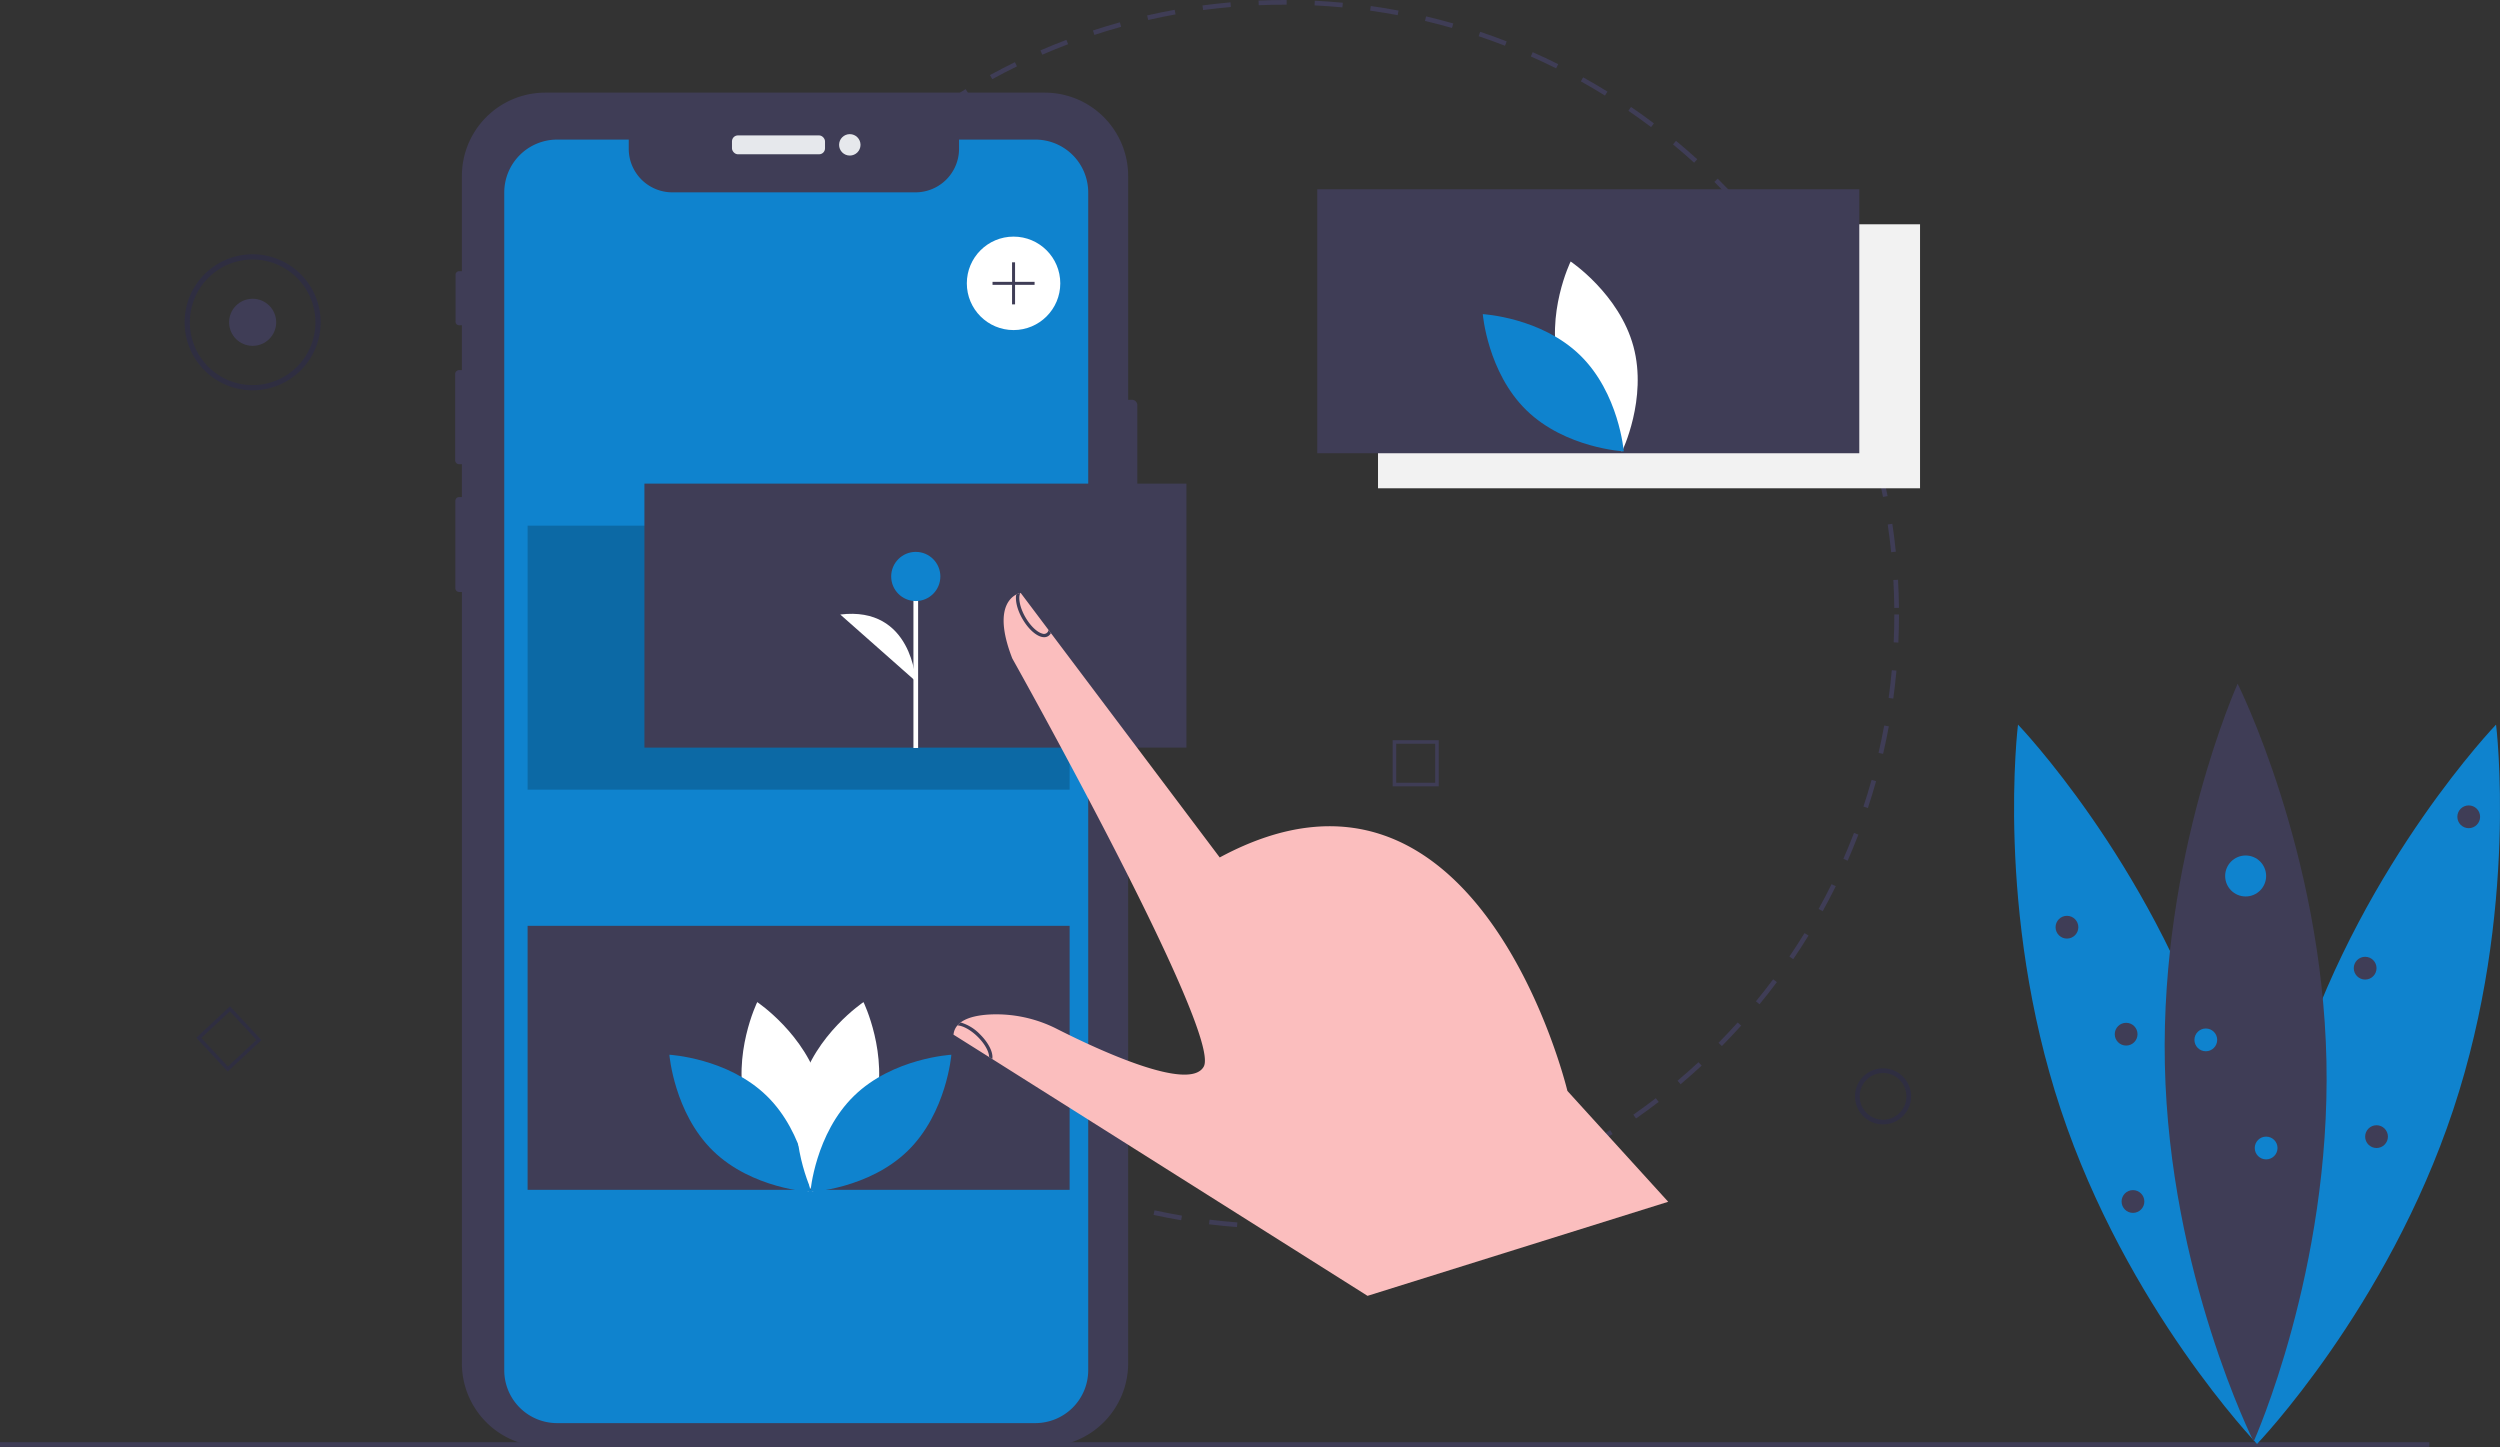<svg xmlns="http://www.w3.org/2000/svg" id="ad97e2e6-c06f-4161-a008-15821dcd6927" width="1070.067" height="619.351" data-name="Layer 1" viewBox="0 0 1070.067 619.351"><rect x="0" y="0" width="1070.067" height="619.351" fill="#333333" stroke="none"/><title>drag</title><path fill="#3f3d56" d="M614.786,666.325c-2.774,0-5.577-.044-8.328-.13l.062-1.998c3.95.123,7.981.157,11.95.103l.027,2Q616.645,666.324,614.786,666.325Zm15.745-.464-.117-1.996c3.956-.233,7.963-.562,11.909-.975l.209,1.988C638.556,665.295,634.519,665.626,630.531,665.861Zm-36.096-.312c-3.989-.306-8.021-.706-11.982-1.192l.244-1.984c3.932.481,7.932.88,11.891,1.183Zm60.039-2.199-.3-1.977c3.931-.597,7.892-1.289,11.77-2.06l.39,1.961C662.426,662.051,658.436,662.75,654.475,663.35Zm-83.935-.731c-3.941-.668-7.919-1.436-11.823-2.283l.424-1.955c3.875.842,7.822,1.604,11.733,2.266Zm107.548-3.962-.48-1.941c3.858-.954,7.738-2.009,11.532-3.134l.568,1.918C685.885,656.633,681.976,657.696,678.088,658.657Zm-131.076-1.146c-3.866-1.028-7.756-2.159-11.562-3.363l.603-1.906c3.778,1.194,7.638,2.316,11.474,3.336ZM701.17,651.809l-.656-1.889c3.744-1.302,7.51-2.709,11.194-4.184l.742,1.857C708.738,649.08,704.943,650.498,701.17,651.809Zm-177.146-1.566c-3.754-1.38-7.532-2.869-11.228-4.426l.776-1.844c3.667,1.545,7.416,3.022,11.142,4.393Zm199.475-7.368-.828-1.82c3.596-1.634,7.21-3.378,10.742-5.184l.91,1.781C730.764,639.471,727.122,641.228,723.499,642.875Zm-221.71-1.994c-3.609-1.72-7.231-3.549-10.766-5.438l.942-1.764c3.508,1.874,7.102,3.689,10.684,5.396Zm243.109-8.944-.99-1.736c3.448-1.968,6.891-4.036,10.229-6.148l1.068,1.689C751.841,627.87,748.373,629.955,744.898,631.936Zm-264.376-2.418c-3.433-2.042-6.87-4.195-10.216-6.399l1.101-1.67c3.32,2.188,6.731,4.324,10.138,6.351Zm284.699-10.439L764.076,617.44c3.247-2.269,6.487-4.645,9.631-7.061l1.219,1.586C771.759,614.4,768.493,616.793,765.221,619.079Zm-304.826-2.816c-3.228-2.345-6.453-4.801-9.585-7.302l1.248-1.562c3.108,2.481,6.309,4.919,9.512,7.245Zm323.903-11.846-1.289-1.529c3.026-2.554,6.038-5.215,8.953-7.91l1.357,1.469C790.383,599.162,787.348,601.843,784.298,604.417Zm-342.728-3.186c-3.006-2.633-5.993-5.371-8.877-8.14l1.385-1.443c2.862,2.748,5.826,5.466,8.81,8.079Zm360.401-13.161-1.424-1.404c2.79-2.827,5.55-5.753,8.201-8.695l1.486,1.338C807.563,582.274,804.782,585.221,801.971,588.07ZM424.198,584.558c-2.758-2.9-5.482-5.898-8.097-8.91l1.511-1.311c2.594,2.989,5.297,5.964,8.035,8.842Zm393.893-14.38-1.545-1.27c2.521-3.067,5.002-6.232,7.378-9.409l1.602,1.197C823.132,563.898,820.631,567.088,818.091,570.178ZM408.42,566.381c-2.477-3.13-4.916-6.361-7.25-9.604l1.623-1.168c2.316,3.218,4.736,6.425,7.195,9.532Zm424.1-15.497-1.654-1.123c2.23-3.284,4.415-6.664,6.492-10.048l1.705,1.047C836.968,544.169,834.767,547.576,832.52,550.884ZM394.369,546.855c-2.179-3.341-4.312-6.778-6.34-10.22l1.723-1.016c2.013,3.415,4.129,6.827,6.292,10.142Zm450.766-16.511-1.75-.967c1.92-3.475,3.785-7.043,5.546-10.606l1.793.887C848.95,523.248,847.069,526.843,845.135,530.344Zm-462.971-4.205c-1.865-3.525-3.674-7.143-5.375-10.75l1.809-.854c1.689,3.58,3.483,7.17,5.334,10.668Zm473.651-17.416-1.832-.803c1.594-3.64,3.124-7.367,4.549-11.078l1.867.717C858.964,501.299,857.421,505.055,855.815,508.723Zm-483.902-4.315c-1.533-3.68-3.001-7.444-4.364-11.19l1.88-.684c1.352,3.718,2.809,7.453,4.33,11.104Zm492.551-18.216-1.898-.629c1.248-3.761,2.426-7.604,3.5-11.426l1.926.541C866.908,478.529,865.721,482.403,864.464,486.192ZM363.697,481.809c-1.19-3.812-2.308-7.705-3.323-11.574l1.935-.508c1.007,3.84,2.117,7.704,3.298,11.486Zm507.286-18.795-1.948-.453c.896-3.854,1.714-7.791,2.434-11.698l1.967.361C872.71,455.163,871.885,459.128,870.982,463.014ZM357.588,458.52c-.834-3.906-1.589-7.886-2.243-11.83l1.973-.328c.65,3.915,1.399,7.864,2.227,11.74Zm517.752-19.184-1.982-.271c.538-3.917.992-7.911,1.351-11.872l1.992.18C876.34,431.365,875.882,435.389,875.341,439.336ZM353.647,434.77c-.472-3.959-.859-7.991-1.151-11.984l1.995-.146c.29,3.964.674,7.965,1.143,11.895Zm523.869-19.409-1.998-.09c.178-3.963.269-7.982.269-11.946h2C877.786,407.319,877.695,411.369,877.516,415.361Zm-525.626-4.602c-.068-2.452-.103-4.954-.104-7.435q0-2.309.04-4.608l2,.035q-.04,2.282-.04,4.573c0,2.462.035,4.945.103,7.38Zm523.882-10.225c-.041-3.965-.174-7.984-.394-11.946l1.996-.111c.222,3.992.355,8.042.397,12.036ZM354.3,386.812l-1.996-.125c.25-3.996.594-8.032,1.023-11.997l1.988.215C354.89,378.84,354.548,382.845,354.3,386.812Zm520.142-10.135c-.399-3.943-.896-7.932-1.477-11.858l1.979-.292c.584,3.956,1.085,7.975,1.488,11.948ZM356.873,363.059l-1.977-.306c.613-3.957,1.325-7.944,2.116-11.854l1.96.396C358.188,355.175,357.481,359.133,356.873,363.059ZM870.947,353.043c-.763-3.901-1.623-7.829-2.559-11.672l1.943-.473c.942,3.873,1.81,7.831,2.578,11.761ZM361.61,339.642l-1.94-.486c.971-3.874,2.047-7.779,3.197-11.609l1.915.575C363.642,331.922,362.574,335.798,361.61,339.642ZM865.295,329.828c-1.115-3.808-2.334-7.639-3.622-11.387l1.891-.65c1.299,3.777,2.527,7.638,3.651,11.475ZM368.495,316.728l-1.887-.663c1.329-3.781,2.764-7.58,4.265-11.291l1.854.75C371.238,309.207,369.814,312.977,368.495,316.728Zm489.033-9.495c-1.459-3.681-3.021-7.375-4.645-10.979l1.824-.821c1.636,3.633,3.21,7.355,4.68,11.063ZM377.472,294.531l-1.817-.835c1.67-3.638,3.448-7.286,5.284-10.842l1.777.917C380.894,287.3,379.129,290.92,377.472,294.531Zm470.269-9.036c-1.79-3.531-3.687-7.069-5.637-10.515l1.74-.985c1.966,3.473,3.876,7.038,5.68,10.596ZM388.449,273.266l-1.733-.998c1.995-3.464,4.099-6.932,6.254-10.306l1.686,1.076C392.517,266.386,390.428,269.828,388.449,273.266Zm447.542-8.535c-2.113-3.364-4.326-6.716-6.577-9.962l1.643-1.14c2.269,3.271,4.499,6.648,6.628,10.038ZM401.322,253.107l-1.635-1.152c2.306-3.27,4.716-6.529,7.167-9.688l1.58,1.226C406.002,246.627,403.609,249.862,401.322,253.107Zm421.064-7.992c-2.41-3.157-4.92-6.295-7.462-9.327l1.533-1.285c2.561,3.056,5.09,6.217,7.519,9.398ZM415.975,234.216l-1.522-1.297c2.587-3.039,5.284-6.064,8.015-8.991l1.462,1.364C421.22,228.197,418.543,231.2,415.975,234.216Zm391.07-7.408c-2.687-2.924-5.474-5.823-8.282-8.614l1.41-1.419c2.83,2.813,5.638,5.733,8.345,8.679Zm-374.765-10.064-1.398-1.43c2.86-2.798,5.819-5.564,8.795-8.221l1.332,1.492C438.055,211.222,435.118,213.967,432.28,216.744Zm357.818-6.78c-2.944-2.67-5.984-5.304-9.035-7.828l1.275-1.541c3.073,2.543,6.137,5.197,9.104,7.888Zm-340-9.132-1.263-1.551c3.093-2.519,6.29-5.003,9.502-7.384l1.191,1.606C456.341,195.867,453.168,198.332,450.098,200.832Zm321.582-6.107c-3.177-2.392-6.445-4.739-9.715-6.976l1.129-1.65c3.295,2.253,6.588,4.618,9.789,7.029Zm-302.399-8.11-1.116-1.659c3.311-2.228,6.719-4.409,10.13-6.484l1.039,1.709C475.948,182.24,472.566,184.405,469.28,186.615Zm282.659-5.391c-3.38-2.092-6.851-4.131-10.315-6.062l.973-1.747c3.492,1.945,6.989,4,10.396,6.107ZM489.668,174.213l-.96-1.755c3.502-1.917,7.094-3.776,10.674-5.527l.879,1.797C496.708,170.466,493.144,172.311,489.668,174.213Zm241.37-4.634c-3.559-1.773-7.204-3.486-10.835-5.091l.809-1.829c3.659,1.617,7.333,3.343,10.919,5.13Zm-219.948-5.844-.795-1.835c3.66-1.586,7.404-3.108,11.128-4.522l.71,1.87C518.438,160.651,514.722,162.161,511.09,163.735Zm198.052-3.834c-3.703-1.436-7.493-2.806-11.266-4.072l.637-1.896c3.801,1.276,7.62,2.656,11.352,4.104Zm-175.743-4.637-.623-1.9c3.801-1.246,7.679-2.419,11.525-3.486l.535,1.927C541.018,152.863,537.17,154.027,533.398,155.264ZM686.462,152.291c-3.814-1.087-7.705-2.1-11.563-3.01l.459-1.946c3.889.916,7.809,1.937,11.653,3.032ZM556.42,148.875l-.445-1.95c3.896-.89,7.866-1.701,11.797-2.41l.355,1.968C564.226,147.187,560.287,147.992,556.42,148.875Zm106.788-2.067c-3.895-.731-7.861-1.381-11.791-1.933l.277-1.98c3.96.556,7.958,1.211,11.883,1.948Zm-83.275-2.176-.265-1.982c3.959-.528,7.985-.973,11.967-1.319l.174,1.992C587.857,143.667,583.862,144.107,579.933,144.632Zm59.616-1.147c-3.939-.371-7.949-.657-11.919-.849l.098-1.998c3.999.194,8.039.482,12.009.856Zm-35.814-.929-.084-1.998c3.676-.153,7.422-.231,11.136-.232l.905.001-.006,2-.899-.001C611.101,142.326,607.382,142.403,603.734,142.555Z" transform="translate(-64.967 -140.325)"/><path fill="#2f2e41" d="M870.967,621.596a12,12,0,1,1,12-12A12.014,12.014,0,0,1,870.967,621.596Zm0-22a10,10,0,1,0,10,10A10.011,10.011,0,0,0,870.967,599.596Z" transform="translate(-64.967 -140.325)"/><path fill="#3f3d56" d="M551.769,313.734v65.68a2.296,2.296,0,0,1-2.29,2.29h-1.63v342.15a35.702,35.702,0,0,1-35.7,35.7H298.359a35.693,35.693,0,0,1-35.69-35.7v-330.15h-1.18a1.618,1.618,0,0,1-1.62-1.61v-37.38a1.62,1.62,0,0,1,1.62-1.62h1.18v-14.08h-1.19a1.696,1.696,0,0,1-1.69-1.7v-36.87a1.694,1.694,0,0,1,1.69-1.69h1.19v-19.22h-1.21a1.498,1.498,0,0,1-1.5-1.5v-20.12a1.507,1.507,0,0,1,1.5-1.51h1.21v-40.74a35.691,35.691,0,0,1,35.69-35.69H512.149a35.7,35.7,0,0,1,35.7,35.69v95.78h1.63A2.296,2.296,0,0,1,551.769,313.734Z" transform="translate(-64.967 -140.325)"/><rect width="39.823" height="8.086" x="313.306" y="57.956" fill="#e6e8ec" rx="2.542"/><circle cx="363.738" cy="61.999" r="4.587" fill="#e6e8ec"/><path fill="#0f83ce" d="M530.754,222.724v504.09a22.65,22.65,0,0,1-22.65,22.64h-204.65a22.611,22.611,0,0,1-22.65-22.64V222.724a22.649,22.649,0,0,1,22.65-22.65h30.63v3.93a18.65,18.65,0,0,0,18.65,18.65h104.08a18.65,18.65,0,0,0,18.65-18.65v-3.93h32.64A22.643,22.643,0,0,1,530.754,222.724Z" transform="translate(-64.967 -140.325)"/><rect width="232" height="113" x="225.828" y="225" opacity=".2"/><rect width="232" height="113" x="589.828" y="96" fill="#f2f2f2"/><rect width="232" height="113" x="225.828" y="396.279" fill="#3f3d56"/><circle cx="433.828" cy="121.279" r="20" fill="#fff"/><polygon fill="#3f3d56" points="442.828 120.636 434.47 120.636 434.47 112.279 433.185 112.279 433.185 120.636 424.828 120.636 424.828 121.922 433.185 121.922 433.185 130.279 434.47 130.279 434.47 121.922 442.828 121.922 442.828 120.636"/><rect width="232" height="113" x="563.828" y="81" fill="#3f3d56"/><path fill="#fff" d="M732.361,297.195c6.073,22.45,26.875,36.354,26.875,36.354s10.955-22.495,4.882-44.945S737.243,252.25,737.243,252.25,726.288,274.745,732.361,297.195Z" transform="translate(-64.967 -140.325)"/><path fill="#0f83ce" d="M741.285,292.37c16.665,16.223,18.7,41.16,18.7,41.16s-24.984-1.364-41.648-17.587-18.7-41.16-18.7-41.16S724.62,276.148,741.285,292.37Z" transform="translate(-64.967 -140.325)"/><path fill="#fff" d="M384.203,614.195c6.073,22.45,26.875,36.354,26.875,36.354S422.033,628.054,415.96,605.604,389.085,569.25,389.085,569.25,378.13,591.745,384.203,614.195Z" transform="translate(-64.967 -140.325)"/><path fill="#0f83ce" d="M393.127,609.37c16.665,16.223,18.7,41.16,18.7,41.16s-24.984-1.364-41.648-17.587-18.7-41.16-18.7-41.16S376.462,593.148,393.127,609.37Z" transform="translate(-64.967 -140.325)"/><path fill="#fff" d="M439.452,614.195c-6.073,22.45-26.875,36.354-26.875,36.354S401.621,628.054,407.694,605.604,434.569,569.25,434.569,569.25,445.525,591.745,439.452,614.195Z" transform="translate(-64.967 -140.325)"/><path fill="#0f83ce" d="M430.528,609.37c-16.665,16.223-18.7,41.16-18.7,41.16s24.984-1.364,41.648-17.587,18.7-41.16,18.7-41.16S447.192,593.148,430.528,609.37Z" transform="translate(-64.967 -140.325)"/><path fill="#3f3d56" d="M680.794,476.886H661.053V457.145H680.794Zm-18.223-1.519h16.704v-16.704H662.572Z" transform="translate(-64.967 -140.325)"/><path fill="#2f2e41" d="M162.438,598.966,148.973,584.53l14.436-13.465L176.874,585.501Zm-11.319-14.362,11.394,12.215L174.728,585.426l-11.394-12.215Z" transform="translate(-64.967 -140.325)"/><circle cx="108.138" cy="137.956" r="10.079" fill="#3f3d56"/><path fill="#2f2e41" d="M173.104,307.397a29.116,29.116,0,1,1,29.116-29.116A29.149,29.149,0,0,1,173.104,307.397Zm0-55.992a26.876,26.876,0,1,0,26.876,26.876A26.907,26.907,0,0,0,173.104,251.405Z" transform="translate(-64.967 -140.325)"/><rect width="1039.828" height="2" y="617.311" fill="#3f3d56"/><rect width="232" height="113" x="275.828" y="207" fill="#3f3d56"/><rect width="2" height="74.411" x="390.975" y="245.744" fill="#fff"/><circle cx="391.975" cy="246.744" r="10.523" fill="#0f83ce"/><path fill="#fff" d="M456.942,431.93S455.439,399.598,424.622,403.356" transform="translate(-64.967 -140.325)"/><path fill="#fbbebe" d="M779,654.72l-128.691,40.261L490.221,593.962l-.007-.007-.525-.324-.086-.057-1.273-.798L473.088,583.185c.029-.259.065-.51.115-.755a6.905,6.905,0,0,1,1.567-3.199,7.695,7.695,0,0,1,.906-.906h.007c.144-.122.295-.244.453-.359q.237-.183.496-.345c2.948-1.977,7.391-2.818,12.021-3.07a57.215,57.215,0,0,1,28.851,6.255c17.995,9.102,56.674,27.011,62.706,16.04,7.908-14.379-81.96-174.704-81.96-174.704-7.398-19.016-1.984-25.228,1.409-27.183.101-.058.201-.115.295-.165a8.366,8.366,0,0,1,1.114-.474,5.15,5.15,0,0,1,.611-.18,1.391,1.391,0,0,1,.165-.036l11.92,15.846.18.237.64.856.194.259L587.041,507.336c110.718-59.673,148.822,99.934,148.822,99.934Z" transform="translate(-64.967 -140.325)"/><path fill="#3f3d56" d="M514.78,411.299a3.125,3.125,0,0,1-2.897,1.761,4.592,4.592,0,0,1-1.179-.158c-2.674-.719-5.773-3.652-8.088-7.657-2.258-3.911-3.185-7.844-2.66-10.454a8.366,8.366,0,0,1,1.114-.474,5.15,5.15,0,0,1,.611-.18c-.927,1.819-.374,5.953,2.186,10.389,2.092,3.631,4.925,6.377,7.204,6.981a1.957,1.957,0,0,0,2.696-1.56l.18.237.64.856Z" transform="translate(-64.967 -140.325)"/><path fill="#3f3d56" d="M489.689,593.631l-.086-.057-1.273-.798c.007-2.049-1.546-5.406-4.975-8.778-2.897-2.825-6.262-4.68-8.584-4.767a7.695,7.695,0,0,1,.906-.906h.007c.144-.122.295-.244.453-.359a18.745,18.745,0,0,1,8.225,5.004C488.129,586.672,490.199,590.892,489.689,593.631Z" transform="translate(-64.967 -140.325)"/><path fill="#0f83ce" d="M1012.706,593.514c28.252,85.025,18.33,164.858,18.33,164.858s-55.727-58.02-83.979-143.045-18.33-164.858-18.33-164.858S984.455,508.489,1012.706,593.514Z" transform="translate(-64.967 -140.325)"/><path fill="#0f83ce" d="M1049.366,593.514c-28.252,85.025-18.33,164.858-18.33,164.858s55.727-58.02,83.979-143.045,18.33-164.858,18.33-164.858S1077.617,508.489,1049.366,593.514Z" transform="translate(-64.967 -140.325)"/><path fill="#3f3d56" d="M1060.744,594.433c1.894,89.576-31.152,162.922-31.152,162.922s-36.117-71.884-38.01-161.46,31.152-162.922,31.152-162.922S1058.851,504.857,1060.744,594.433Z" transform="translate(-64.967 -140.325)"/><circle cx="961.197" cy="374.944" r="8.769" fill="#0f83ce"/><circle cx="944.146" cy="445.096" r="4.872" fill="#0f83ce"/><circle cx="884.711" cy="396.866" r="4.872" fill="#3f3d56"/><circle cx="1056.682" cy="349.611" r="4.872" fill="#3f3d56"/><circle cx="910.044" cy="442.66" r="4.872" fill="#3f3d56"/><circle cx="1012.349" cy="414.405" r="4.872" fill="#3f3d56"/><circle cx="912.967" cy="514.274" r="4.872" fill="#3f3d56"/><circle cx="1017.221" cy="486.506" r="4.872" fill="#3f3d56"/><circle cx="969.966" cy="491.377" r="4.872" fill="#0f83ce"/></svg>